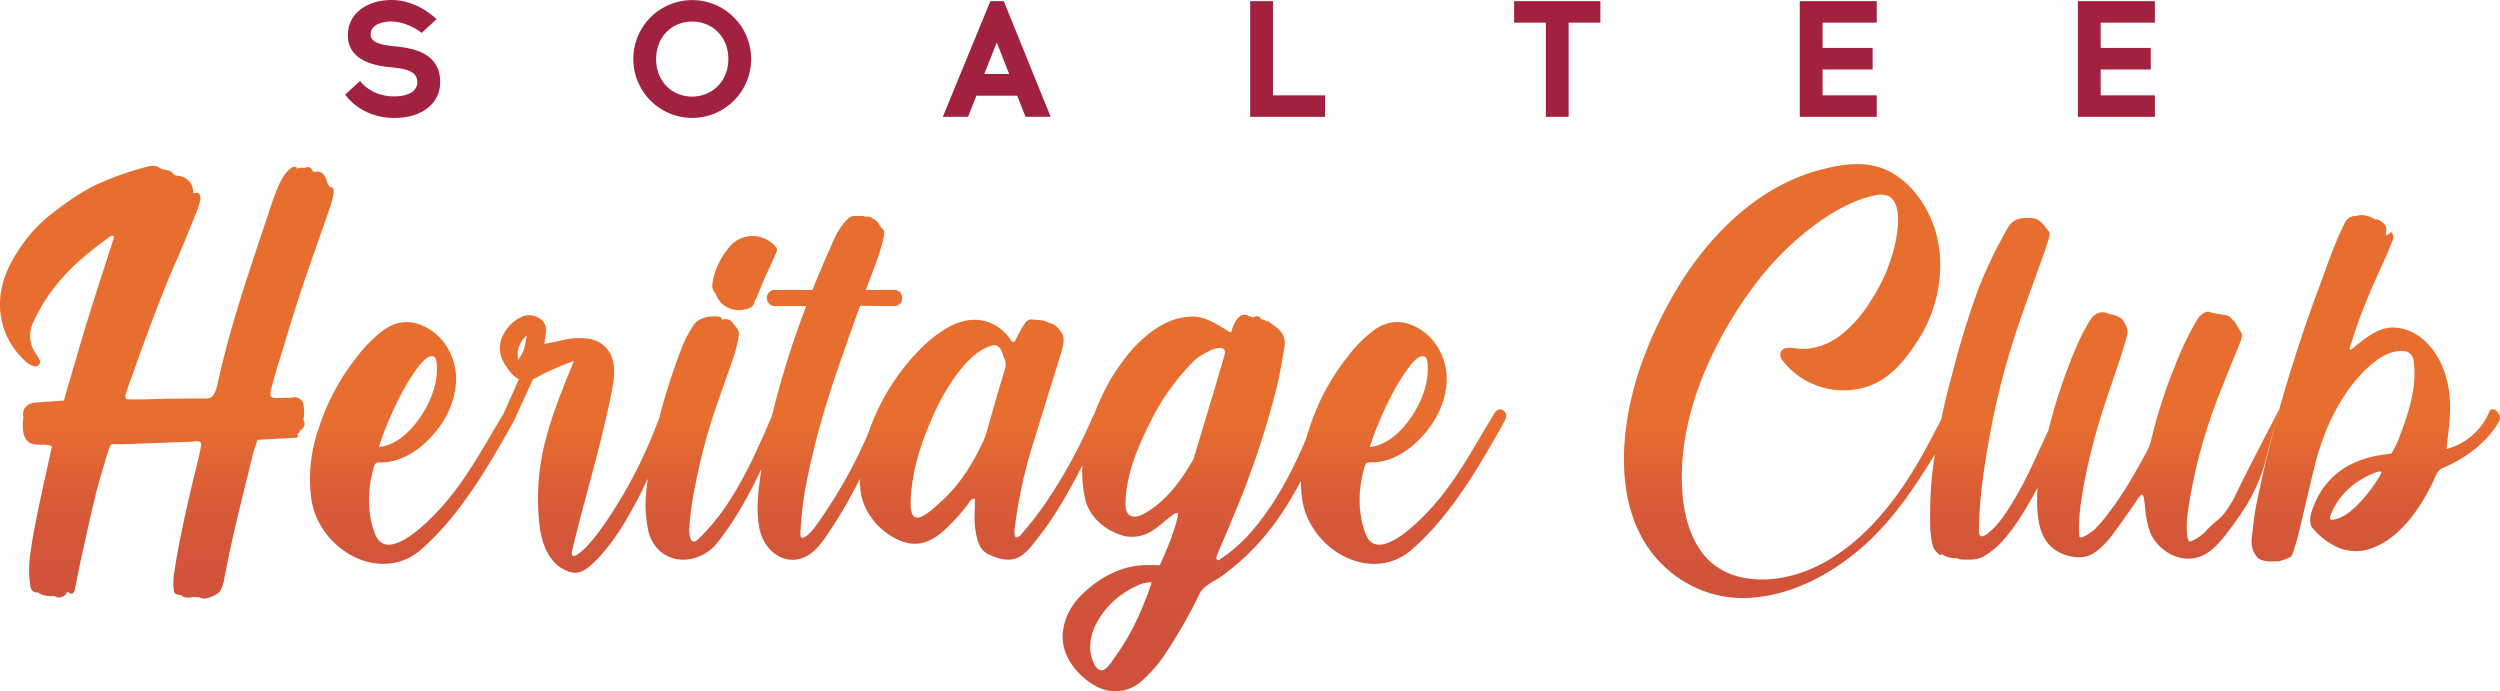 <svg id="Layer_1" data-name="Layer 1" xmlns="http://www.w3.org/2000/svg" xmlns:xlink="http://www.w3.org/1999/xlink" viewBox="0 0 1390.8 384.5"><defs><style>.cls-1{fill:#a1213f;}.cls-2{fill:url(#linear-gradient);}.cls-3{fill:url(#linear-gradient-2);}</style><linearGradient id="linear-gradient" x1="716.9" y1="124.88" x2="716.9" y2="414" gradientUnits="userSpaceOnUse"><stop offset="0.47" stop-color="#e86e30"/><stop offset="0.59" stop-color="#db5e36"/><stop offset="0.73" stop-color="#d2543a"/><stop offset="0.9" stop-color="#cf513b"/></linearGradient><linearGradient id="linear-gradient-2" x1="716.9" y1="332.09" x2="716.9" y2="332.09" xlink:href="#linear-gradient"/></defs><path class="cls-1" d="M239.55,26.14c9.1,0,18.2,4.41,24.82,10.66l-8.28,7.63c-4.77-3.86-11.85-6.34-16.54-6.34h-.74c-4.22,0-11.12,1.56-11.12,7.17,0,4.32,5,5.61,10.76,6.34l5.14.55c13.06,1.57,22.8,6.44,22.8,19.77,0,12.22-10.75,19.76-25,19.85h-.55c-12.87,0-22.25-6.07-27.3-13l8.27-7.63c2.85,4,9.47,8.64,19,8.64h.55c7.44-.09,12.31-3,12.31-7.9,0-5.61-5.23-7.17-11.85-8l-5.06-.55C224.48,61.9,215,57,215,45.72c0-12,10.48-19.4,23.8-19.58Z" transform="translate(-21.5 -26.14)"/><path class="cls-1" d="M439.37,59a32.77,32.77,0,1,1-32.81-32.81A32.78,32.78,0,0,1,439.37,59Zm-52.85,0c0,12.41,8.82,20.87,20,20.87S426.69,71.36,426.69,59s-8.83-20.86-20.13-20.86S386.52,46.64,386.52,59Z" transform="translate(-21.5 -26.14)"/><path class="cls-1" d="M560.05,91.13H546l26.47-64.35h7.45L606,91.13H592l-4.6-11.77h-22.7Zm9-23.81h13.88l-6.89-17.56Z" transform="translate(-21.5 -26.14)"/><path class="cls-1" d="M717,91.13V26.78h12.68v52.4h29V91.13Z" transform="translate(-21.5 -26.14)"/><path class="cls-1" d="M894.16,91.13H881.48V38.73H863.83V26.78h48V38.73H894.16Z" transform="translate(-21.5 -26.14)"/><path class="cls-1" d="M1063.28,52.8v12h-27.85V79.18h30.15V91.13h-42.83V26.78h42.83V38.73h-30.15V52.8Z" transform="translate(-21.5 -26.14)"/><path class="cls-1" d="M1218,52.8v12h-27.85V79.18h30.15V91.13h-42.83V26.78h42.83V38.73h-30.15V52.8Z" transform="translate(-21.5 -26.14)"/><path class="cls-2" d="M207.14,133.16a52.56,52.56,0,0,1-1.81,7.7c-5.91,17.2-12.17,34.26-17.81,51.55-2.68,8.24-5.22,16.53-7.71,24.84-2.36,7.9-5.09,15.82-7,23.85a18.2,18.2,0,0,0-1,4.45c0,2.44,4.1,2,5.61,2,1.93,0,3.93-.15,5.91-.1a5.54,5.54,0,0,1,5.88,1.34l.2.11-.06.06a4.16,4.16,0,0,1,.83,1.73,22.13,22.13,0,0,1,.07,9.13,2.23,2.23,0,0,1,.66,1.78,4.13,4.13,0,0,1-2.48,4,4.83,4.83,0,0,1-1.72,2.35l.67.51c-.16.39-.29,1.12-.47,1.13-7.36.45-14.73.83-22.19,1.23-1,3.31-2.11,6.21-2.83,9.21-5.46,22.65-11.4,45.16-15.61,68.12a9.9,9.9,0,0,1-.28,1.42c-.74,2-1.11,4.4-2.38,5.88a14.11,14.11,0,0,1-5.24,2.87,6.52,6.52,0,0,1-6.28,0h-.2c-1.12,0-2.25,0-3.37,0a1.87,1.87,0,0,1-.63.19,2.55,2.55,0,0,1-1,0,5.62,5.62,0,0,1-4.37-1c-.13-.1-.24-.21-.36-.31-2.82-.19-3.86-.78-4-2.66a34.87,34.87,0,0,1,0-7.91c2.32-16.68,6.06-33.09,9.85-49.45,1.79-7.7,4-15.43,5.36-23.22.39-2.22-1.53-2.44-3.18-2.28-2.66.26-5.33.31-8,.4-10.8.35-21.6.89-32.41,1.17-1.45,0-2.9,0-4.35,0s-2.22-.2-2.78,1.27c-1.63,4.21-2.8,8.6-4.09,12.94-1.35,4.54-2.67,9.08-3.79,13.69-3,12.35-5.71,24.79-8.46,37.21-1.15,5.16-2,10.38-3.17,15.54-.3,1.36-.91,3-2.7,2.41-.36-.11-.65-.76-1-1.07a6.72,6.72,0,0,1-1,.74c0,.09-.07.17-.1.27A3.72,3.72,0,0,1,56.46,358c-2,.85-3.46.73-4.41-.28a28.21,28.21,0,0,1-4.46-.12,10.14,10.14,0,0,1-5.07-1.92c-2.52.36-3.76-1.14-4.13-3.54a59.81,59.81,0,0,1,0-18c.55-3.81,1.06-7.64,1.77-11.41q1.89-9.93,4-19.81c2-9.35,4.1-18.71,6.23-28.4-2.93-1.65-6.38-.6-9.71-1.21a6.21,6.21,0,0,1-4.07-2c-.07-.06-.14-.11-.21-.18h0a9.68,9.68,0,0,1-2-5.22,23.9,23.9,0,0,1,.14-7.59c-1.15-4.28,1.87-7.75,6.22-8.19a3.47,3.47,0,0,1,.72,0c.33-.05.66-.1,1-.13,4.69-.4,9.4-.62,14.52-1,4.53-15.4,8.9-30.78,13.59-46C75.25,187.92,80.19,173,85,157.88c-1.13-1.3-2.13-.22-2.92.34C70.4,166.57,59,176.08,50.25,188A95.7,95.7,0,0,0,40.06,205.3a17.31,17.31,0,0,0,1.4,17.63,20.25,20.25,0,0,1,2.12,3.67c.81,1.85-1,3.56-2.63,3.39A11.21,11.21,0,0,1,35,226.48a42.29,42.29,0,0,1-13.26-26.3c-1.42-13.44,3.28-24.55,10.17-35a80.57,80.57,0,0,1,17.79-19.7c8.39-6.48,16.89-12.76,26.55-17.12a167.44,167.44,0,0,1,25.61-9.09c2.76-.74,5.48-1.66,8.45.27,2.34,1.52,5.74.59,7.79,3.47.52.72,1.92.91,2.94,1a9.39,9.39,0,0,1,7.09,5,14.28,14.28,0,0,1,.92,4.62c1.06,0,2.45-.43,3.06.12a4.19,4.19,0,0,1,.84,3.24,29.46,29.46,0,0,1-1.79,6.19c-3.65,9.07-7.2,18.21-11.17,27.13-7.17,16.13-13.32,32.71-19.43,49.31-1.65,4.49-3.24,9-4.81,13.51-.93,2.67-2,5.3-2.86,8-.45,1.36-3.11,7-.44,7.13,7.68.28,15.42-.23,23.1-.3,3.83,0,7.66-.1,11.49-.13,3.23,0,6.44,0,9.66,0,4.38,0,5.45-6.49,6.22-9.89q2.07-9.16,4.45-18.22c7-26.55,16.07-52.48,24.68-78.46,2.11-6.3,4.22-12.75,8-18.24a17.34,17.34,0,0,1,3.9-3.8c.58-.44,1.61-.21,2.28-.27a4.59,4.59,0,0,1,.41,1.06,8.23,8.23,0,0,1,4.49-.42,5.46,5.46,0,0,1,.74-.34,2.71,2.71,0,0,1,3.38,1.65,1.86,1.86,0,0,0,1.54.89c3.38-.79,5,1.25,6.2,4.14.78,1.91.94,4.29,3.6,4.67C206.9,130.58,207.28,132.31,207.14,133.16Zm101,124.93A8.09,8.09,0,0,1,307,261c-14.18,25.29-29.74,52.18-51.43,71-18.23,15.79-44.69,6-56-14.14a40.42,40.42,0,0,1-4.87-14,84.9,84.9,0,0,1,4-39.11,125.52,125.52,0,0,1,21.29-40,74.87,74.87,0,0,1,15.24-15.24c8.11-5.59,16.13-5.35,24.3-.72,11.46,6.66,17.6,20.49,15.2,34.22-1.91,11.13-7.3,20.1-14.87,27.75a46,46,0,0,1-13.5,9.65,31.5,31.5,0,0,1-13.7,3,3,3,0,0,0-1.94.36c-1.08.79-1.49,3.2-1.82,4.45-3,11.2-3,24.4,1.34,35.23,6.86,17.22,31.57-9.21,37.23-15.56,13.59-15.26,23.1-33.4,33.75-50.94a7,7,0,0,1,2.46-2.78,3.14,3.14,0,0,1,3.38.53A3.69,3.69,0,0,1,308.16,258.09Zm-53.5-28.43c-8,10.39-13.75,22.75-18.76,35-1.25,3.06-2.27,6.24-3.64,10.07,8.25-.53,16.8-7,23.57-17.27a54.25,54.25,0,0,0,7.54-16.61,38.84,38.84,0,0,0,1.11-12.3c-.13-1.46-.36-3.66-1.91-4.17C259.81,223.5,256.16,227.71,254.66,229.66Zm203.86,27.41a8.44,8.44,0,0,1-.79,2.33c-10.67,23.64-21.2,48.81-37.31,68.87-9.49,11.83-28.84,13.39-36.48-1.89l-.1-.21a21.36,21.36,0,0,1-1.55-4.27,71.37,71.37,0,0,1-1-24.43c.17-1.68.36-3.35.56-5q-2,4.35-4.16,8.64c-6.78,13.08-14.17,26.19-24.4,36.55-3.56,3.61-7.78,7.72-13,7.05a19.25,19.25,0,0,1-12.07-7.8c-4.27-5.64-6-13.1-6.74-20.18a129.81,129.81,0,0,1,4.56-49.5c3.88-13.81,9.33-27,14.76-40.24a147.82,147.82,0,0,0-16.27,6.79c-2.09,1-4.25,2.42-6.49,3.35l-6.56,14.27q-1.92,4.16-3.81,8.33c-1,2.25-4.19-.68-5.29-1.46a1.77,1.77,0,0,1-.87-1.35,2.22,2.22,0,0,1,.26-.91c.77-1.71,8.39-18.84,8.35-18.85-3.22-1.7-6.06-5.52-7.92-8.63a15.94,15.94,0,0,1-.88-15.78,21.33,21.33,0,0,1,10.12-10.22,10.15,10.15,0,0,1,9.76.47,7.59,7.59,0,0,1,4,8.32c-.22,1.83-.52,3.65-.89,6.2,3.85-.81,7.13-1.34,10.32-2.21a38.26,38.26,0,0,1,13.44-.82,16,16,0,0,1,13.5,9.6c3.33,7.63.7,17.82-.92,25.6-2,9.39-4.21,18.71-6.6,28-4.65,18.13-9.8,36.11-14.14,54.33-1.93,8.12,6.74-.46,8.27-2.14,2.3-2.53,4.5-5.2,6.58-8,4.55-6,8.54-12.5,12.51-19a260.16,260.16,0,0,0,20.43-42.79c.2-.52.4-1,.59-1.56a344,344,0,0,1,12.3-38.34A66.15,66.15,0,0,1,407.35,207c3.15-4.7,10.29-5.36,14.89-4.57.38.07.65.91,1,1.52,2.28-.51,4.29-.39,5.91,1.87s4.07,4,3.32,7.44a93.19,93.19,0,0,1-2.3,9.78c-3.11,9.3-6.48,18.5-9.68,27.76a317.67,317.67,0,0,0-12.34,46.1,170.11,170.11,0,0,0-3.17,22.83c-.15,3.44.31,10.71,4.89,6.4a116.06,116.06,0,0,0,17.78-21.9,224.93,224.93,0,0,0,13.84-25.47c3.39-7.2,6.54-14.51,9.73-21.81a4.78,4.78,0,0,1,4.65-3.16,2.35,2.35,0,0,1,2.17.88A2.72,2.72,0,0,1,458.52,257.07Zm-144-44.37c-4.37,4.2-5.65,8.31-4.78,13.72C312.83,222,313.41,220.41,314.51,212.7ZM452.8,163.22a15.69,15.69,0,0,0-3.49-3,16.52,16.52,0,0,0-22.07,3.39,41.53,41.53,0,0,0-8.74,16.76,24.1,24.1,0,0,0-.76,4.92,7.89,7.89,0,0,0,1.39,3.79l.34-.1a13.16,13.16,0,0,0,3.74,6.12,13.9,13.9,0,0,0,13.27,3l0,.21a7.45,7.45,0,0,0,1.62-.75c.24-.09.48-.18.72-.29a4,4,0,0,0,2.38-3.25,43.47,43.47,0,0,0,2.68-5.84c2.58-7,6.14-13.64,9-20.52C453.8,165.63,454.26,164.94,452.8,163.22Zm406.55,94.87A8.09,8.09,0,0,1,858.2,261c-14.19,25.29-29.75,52.18-51.43,71-18.24,15.79-44.7,6-56-14.14a40.62,40.62,0,0,1-4.87-14,86.42,86.42,0,0,1-.72-10.15c-7.41,14.19-16.29,27.43-27.3,38.59a138.45,138.45,0,0,1-17,14.55c-3.92,2.83-9.76,4.89-12,9.59a293,293,0,0,1-18.63,32.71,77,77,0,0,1-13.16,15.46A22,22,0,0,1,631.41,408c-8.08-4.21-16.29-13-18.23-22.64-2.08-10.3,2.63-20.87,9.59-27.84,9.28-9.3,20.76-15.88,33.58-16.9a85.22,85.22,0,0,1,9.59,0,1.21,1.21,0,0,0,.65-.1,1.32,1.32,0,0,0,.47-.66c3.75-8.39,7.69-17.57,9.68-26.64.83-3.77-3.27-.26-4.38.58-2.87,2.18-5.56,4.63-8.52,6.68a20.62,20.62,0,0,1-16.53,3.91c-9.71-2.35-19.62-9.79-22.1-20.57A67,67,0,0,1,623.67,285c-6.15,11.9-12.69,23.8-19.63,33.52q-3.85,5.4-8,10.47a26.5,26.5,0,0,1-7.55,7c-5.77,3.07-12.08.92-17.59-1.77-3.14-1.55-4.83-4.8-5.77-8.34a47.92,47.92,0,0,1-1.44-14.07c.09-2.74.25-5.52.1-8.21-2.22-.1-2.63,1.49-3.42,2.49a102.27,102.27,0,0,1-14.87,16.2c-6.61,5.39-13.45,8.05-21.7,5.2-11.76-4.06-22.42-15.71-23.64-29.19-.18-2-.26-3.93-.25-5.87a259.2,259.2,0,0,1-20.25,34.11c-3.15,4.4-7.09,8.44-12,10.12-11.15,3.81-21.31-5-23.63-16.33-2.07-10.07-.67-21.36.76-31.43a338.75,338.75,0,0,1,6.69-33.65A515.68,515.68,0,0,1,470,196.42H452.18a4.52,4.52,0,0,1,0-9h21.14l.17,0q4.44-11.12,9.28-22c2.16-4.85,4.32-10.54,7.77-14.54a27.63,27.63,0,0,1,2.57-2.93,5.44,5.44,0,0,1,4.59-1.66c1.42.18,2.93-.22,4.31.08a2.06,2.06,0,0,1,.93.4,5.07,5.07,0,0,1,3.59.59,3.87,3.87,0,0,1,.53.37c3,1.11,3.79,4.37,5.85,6.23.66.6.54,2.61.27,3.85-2,9.39-5.8,18.25-9.11,27.3-.28.77-.56,1.54-.85,2.32h16.12a4.52,4.52,0,0,1,0,9l-19.13-.17-.21,0q-3.28,9-6.45,18c-5.13,14.56-10.23,29.11-14.52,44-2,6.76-3.77,13.57-5.38,20.44-1.84,7.81-3.58,15.63-4.85,23.57q-1.5,10.16-2,20.44c-.41,6.8,6.67-1.46,7.94-3.16a272.28,272.28,0,0,0,29.68-52.18q.75-2.16,1.59-4.29a123.21,123.21,0,0,1,27.69-43,75.33,75.33,0,0,1,13.8-11c13.48-8.24,27.54-6.56,36.67,6.58,1.51,2.16,2.63-1,3.18-2.17a74.7,74.7,0,0,1,4.3-7.48,4.32,4.32,0,0,1,4-2.15c2.09.15,4.19.38,6.33.59l0,.15a7.9,7.9,0,0,1,3.19,1.27c3,.07,5.72,3.35,7.17,5.88,1.91,3.36,0,8.93-1,12.39Q603.86,248,596.52,272a263.34,263.34,0,0,0-10.12,45c-.24,2-1,5.41-.22,7.32,1.12,2.68,4.32-2,5.19-3a173.82,173.82,0,0,0,15.3-20.64,278.23,278.23,0,0,0,21.62-40.16,24.23,24.23,0,0,1,2-4A120.56,120.56,0,0,1,640.07,236c7.15-11.55,16-22.4,27.57-28.9a35.58,35.58,0,0,1,17.75-4.85c5.9.1,11.29,3.25,16.35,6.21,1.31.89,2.67,1.71,4,2.46.9.39,1-1.06,1.23-1.7a22.88,22.88,0,0,1,1.2-3,9.61,9.61,0,0,1,4-4.65,5.09,5.09,0,0,1,3.94.22l-.09.25a4.39,4.39,0,0,1,1.07.2l1.5.49.27,0a2.73,2.73,0,0,1,2.58-.55,2.11,2.11,0,0,1,1.5,1.47c.53.15,1.06.29,1.58.41a4.14,4.14,0,0,1,1.82,1l.57-.28c5.8,4.31,10.54,6.86,9.06,15.07-1.41,7.81-2.58,15.7-4.6,23.34a499.43,499.43,0,0,1-18.22,56.72c-4.16,10.5-8.56,20.89-13,31.26l-1,2.35c-.4.93-2,4.27.1,4.22.63,0,1.17-.58,1.68-.91a87.37,87.37,0,0,0,20.19-19.08c11.44-14.28,19.7-30.42,26.91-47.28.53-1.93,1.11-3.85,1.78-5.74a125.13,125.13,0,0,1,21.29-40,74.82,74.82,0,0,1,15.23-15.24c8.12-5.59,16.14-5.35,24.3-.72,11.46,6.66,17.61,20.49,15.2,34.22-1.91,11.13-7.3,20.1-14.87,27.75a46.05,46.05,0,0,1-13.49,9.65,31.5,31.5,0,0,1-13.7,3,3,3,0,0,0-1.95.36c-1.08.79-1.49,3.2-1.82,4.45-3,11.2-3,24.4,1.34,35.23,6.86,17.22,31.58-9.21,37.23-15.56,13.59-15.26,23.1-33.4,33.75-50.94a7,7,0,0,1,2.46-2.78,3.16,3.16,0,0,1,3.39.53A3.74,3.74,0,0,1,859.35,258.09ZM580,225c-.54-1-.73-2.23-1.19-3.31-1.18-2.81-3.08-4.08-5.8-3.24-8,2.48-14.16,9.29-19.27,16a123.52,123.52,0,0,0-14.08,25.18c-5.92,13.34-10.57,28.19-11.44,43-.16,2.66-.61,9.13,1.89,10.95,3.6,2.61,11.88-5.71,14.54-8.06,10.68-9.4,18.52-22,24.43-35.27a31.25,31.25,0,0,0,1.33-4c3.28-11.29,6.43-22.61,9.87-33.84A8.91,8.91,0,0,0,580,225Zm82.14,125.08c-5.77-.3-13.29,4.32-17.87,7.75a45.61,45.61,0,0,0-13.16,15.81,26.91,26.91,0,0,0-3,14.64c.29,3.49,3,12.81,7.68,10.37,2.45-1.29,5-5.66,6.63-7.94a120.56,120.56,0,0,0,11.21-19.07c1.62-3.41,3.11-6.88,4.5-10.41A92.7,92.7,0,0,0,662,350.63h0C662,350.45,662.05,350.26,662.09,350.06Zm40.83-127.15c.46-8.17-14.43,1.31-16.59,3.36a125.45,125.45,0,0,0-25.17,35.15c-6.87,13.71-13.22,28.64-13.57,44.48-.07,2.74.38,6.21,3.13,7.32,2.1.85,4.85-.07,7.21-1.36h0c12.05-6.58,20.59-18.28,27.54-30.41.11-.37.21-.75.33-1.12C691.56,261.21,697.41,242.12,702.92,222.91Zm102.93,6.75c-8,10.39-13.75,22.75-18.76,35-1.26,3.06-2.27,6.24-3.65,10.07,8.26-.53,16.8-7,23.57-17.27a54,54,0,0,0,7.54-16.61,39.14,39.14,0,0,0,1.12-12.3c-.13-1.46-.37-3.66-1.92-4.17C811,223.5,807.34,227.71,805.85,229.66Zm483.71,23.84C1277.12,277.71,1268,295.3,1265,302c-.42.94-4.15,8.1-8.3,12.16-1.72,1.68-3.17,2.21-7.87,7.26a23.94,23.94,0,0,1-8.49,5.89c-3.28,1.12-2.19-13-1.93-14.78a291.51,291.51,0,0,1,15.25-60.63c3-8,6.3-16,9.49-24,1.6-4,3.37-7.9,4.82-11.94.54-1.48,1.11-3.88.43-4.77-1.88-2.43-2.89-5.8-5.26-7.48a5.21,5.21,0,0,0-4.07-2.39l-1.75-.16-.08-.15-5.21-.82,0,0a4,4,0,0,0-4.34,0,10.74,10.74,0,0,0-4.24,4.51,164,164,0,0,0-12,25.07,277.57,277.57,0,0,0-13,40.25,32.24,32.24,0,0,1-3,8c-6.36,11.67-12.92,23.22-21,33.64a80.75,80.75,0,0,1-7.36,8.7c-.93.89-8.69,7.09-8.88,3.77a89.51,89.51,0,0,1,.65-16,282,282,0,0,1,6.94-34.64c3.91-15.63,9.46-30.66,14.52-45.87,1.59-4.76,3-9.61,4.42-14.43.89-3,0-5.31-1.64-8-2.3-3.83-6.06-3.54-9.15-4.76-3.92-1.55-7.49.16-9.78,4.06a103.51,103.51,0,0,0-5.79,10.61,300.82,300.82,0,0,0-17.29,50.36c-6.31,13.53-12.43,28-20.23,40.56-3.27,5.28-6.84,11-11.4,15.06-1.83,1.63-7,6.4-7,.77,0-16.6,2.34-32.44,5.14-48.74a431.65,431.65,0,0,1,15.21-61.43c4.91-15,10.54-29.73,15.81-44.59,1.11-3.15,2.14-6.34,3-9.57a3.46,3.46,0,0,0-.33-2.69c-2.68-3-4.57-7-9.19-7.34-5.91-.39-10.55-.09-13.79,5.72a249.78,249.78,0,0,0-16.27,33.81,506.32,506.32,0,0,0-14.88,48.67q-3.24,11.82-5.74,23.85c-7,13.56-14.07,27.06-22.82,39.48-15,21.26-34.68,40.14-59.24,47-18,5.06-40.34,3.47-52.14-14.08-6.4-9.51-9.16-21.53-9.87-33-2-32.85,9.67-65.19,26.1-93a220.25,220.25,0,0,1,15.29-22.66,163.87,163.87,0,0,1,29-29.45c10.89-8.41,24.1-16.65,37.48-19.09a11.34,11.34,0,0,1,6.74.39,6.11,6.11,0,0,1,1.07.65c7.17,5.38,3.88,21.53,2.09,28.88a96.25,96.25,0,0,1-12.73,28.6,71.06,71.06,0,0,1-17.53,19.87c-7.09,5.14-15.81,8.11-24.28,6.8-3.26-.5-7.83-.8-8.57,2.67a4.69,4.69,0,0,0,.88,3.71,41.67,41.67,0,0,0,15.4,12.66,42.85,42.85,0,0,0,33.2,1.83c12.41-4.58,21.23-15.84,28.2-27.26,11.59-19,15.13-44.63,6.11-65.57-4.8-11.13-12.76-21.05-23.17-26.43-12.2-6.3-25.75-4.27-38.5-.92-35.92,9.44-64.56,38.72-83.11,72.06-10.85,19.48-19.61,40.79-23.66,63.16-5.23,28.8-3.08,61.38,17.5,82.94,13.5,14.09,32,21.33,50.76,19.9,22.75-1.48,44.54-13,62-28.26,16.18-14.13,28.81-32.64,40.3-51.54-.31,2-.61,4-.9,6.05a209,209,0,0,0-1.74,25c0,6.63-.35,15.16,2.08,21.38.29.76,3.87,4.85,4.38,3.22,0-.07,0-.14,0-.21a10.7,10.7,0,0,0,5,2.1c.13.08.25.15.39.25l.07-.17a26.55,26.55,0,0,0,3.57.25l0,.11c.26.8,6.72.59,7.54.56a14.93,14.93,0,0,0,6.78-1.76,42.41,42.41,0,0,0,10.6-8.74c6.55-7.17,11.61-15.72,16.5-24.22,1-1.7,1.91-3.41,2.83-5.14a86.4,86.4,0,0,0,.27,16.16c1.36,11,6.13,18.78,16.94,21.63,6.22,1.64,11.66.91,16.54-3.29a51.8,51.8,0,0,0,7.69-8.1c4.21-5.58,8.17-11.36,12.19-17.1,1.1-1.58,2.16-3.22,3.32-4.75,1.34-1.76,2-.22,2.21,1.35.35,2,.58,4.08.81,6.13a49.19,49.19,0,0,0,2.51,12.21c3.72,9.63,14.38,16.43,24.07,14.94s15.71-9.07,26.28-24.32a95.8,95.8,0,0,0,13.43-27.8c.06-.24,1-3.83,2.19-8.62.7-2.77,1.19-4.7,1.34-5.32C1285.77,267.49,1287.16,262.12,1289.56,253.5ZM1412.3,259a6,6,0,0,1-.91,2.23c-6.94,11.79-19,20.19-30.88,25.24-2.73,1.16-3.38,3.16-4.61,5.85-7.09,15.44-18.53,32.57-34.29,38.55a25.3,25.3,0,0,1-19.39-.13,40.37,40.37,0,0,1-14-10.53c-3.17-3.85-.71-9.91,1-13.95a42.67,42.67,0,0,1,22.44-22.91,56.27,56.27,0,0,1,9.66-3.17c3.28-.79,6.67-1.11,10.58-1.73a74.62,74.62,0,0,0,3.94-7.78c5.13-13.56,10.59-28.94,8.38-43.84a5.77,5.77,0,0,0-5.56-5.36c-7.66-.81-15.47,4.85-20.92,10.1-14,13.48-23.47,33.51-28.27,52.75-3.2,12.81-6.09,25.7-9.19,38.54-.79,3.26-1.75,6.48-2.78,9.66-.42,1.31-1,3-1.93,3.59a32.06,32.06,0,0,1-5.51,2.06l-.49.14-.66.17a.56.56,0,0,1-.38-.08c-1.07,0-2.28.06-3.5.07a.62.62,0,0,1,0,.13l-.21-.14a13,13,0,0,1-5.27-.85,7.83,7.83,0,0,1-2.21-1.21,14.3,14.3,0,0,1-3.06-11.43c.62-6,1.26-12,2.42-17.86a758.66,758.66,0,0,1,21.68-82.75q6.11-19.23,13.14-38.08c4.46-12,8.65-24.58,14.37-36a6.4,6.4,0,0,1,6.16-4c0,.05,0,.09,0,.14,3.39-1.41,7.78-.15,11.08,2l.26-.36a16.59,16.59,0,0,1,2.68,1.14c2.2,1.48,3.69,3.32,2.69,6.34a13.15,13.15,0,0,1,.41,1.78l2.51-2.11a4,4,0,0,1,.78,4.84q-2,5.37-4.4,10.57c-4.57,10-10.94,24.26-14.59,34.69-1.63,4.66-3.21,9.31-4.66,14-.55,1.78.62,1.43,1.54.67,1.07-.89,2.14-1.79,3.23-2.65,6.43-5,12.8-9.72,21.09-8.87,13,1.34,22.2,11.9,26.67,24.38a60.6,60.6,0,0,1,3.15,21.65c-.07,3.78-.38,7.55-.81,11.3-.09.87-1.13,10.16-1.2,10.16a35.89,35.89,0,0,0,23.68-20.23,3.54,3.54,0,0,1,1.24-1.76,2.69,2.69,0,0,1,3,.88A5.07,5.07,0,0,1,1412.3,259Zm-66,30.05a.71.71,0,0,0-.06-.25c-.72-1.42-7.36,2-8.12,2.38a44.55,44.55,0,0,0-7.53,4.75,37.94,37.94,0,0,0-11.44,14.37c-.57,1.26-2.84,5.41,0,5,6.18-.9,11.26-5.43,15.54-10a83.85,83.85,0,0,0,11.39-15.59h0A1.23,1.23,0,0,0,1346.32,289.05Z" transform="translate(-21.5 -26.14)"/><path class="cls-3" d="M716.9,332.09" transform="translate(-21.5 -26.14)"/></svg>